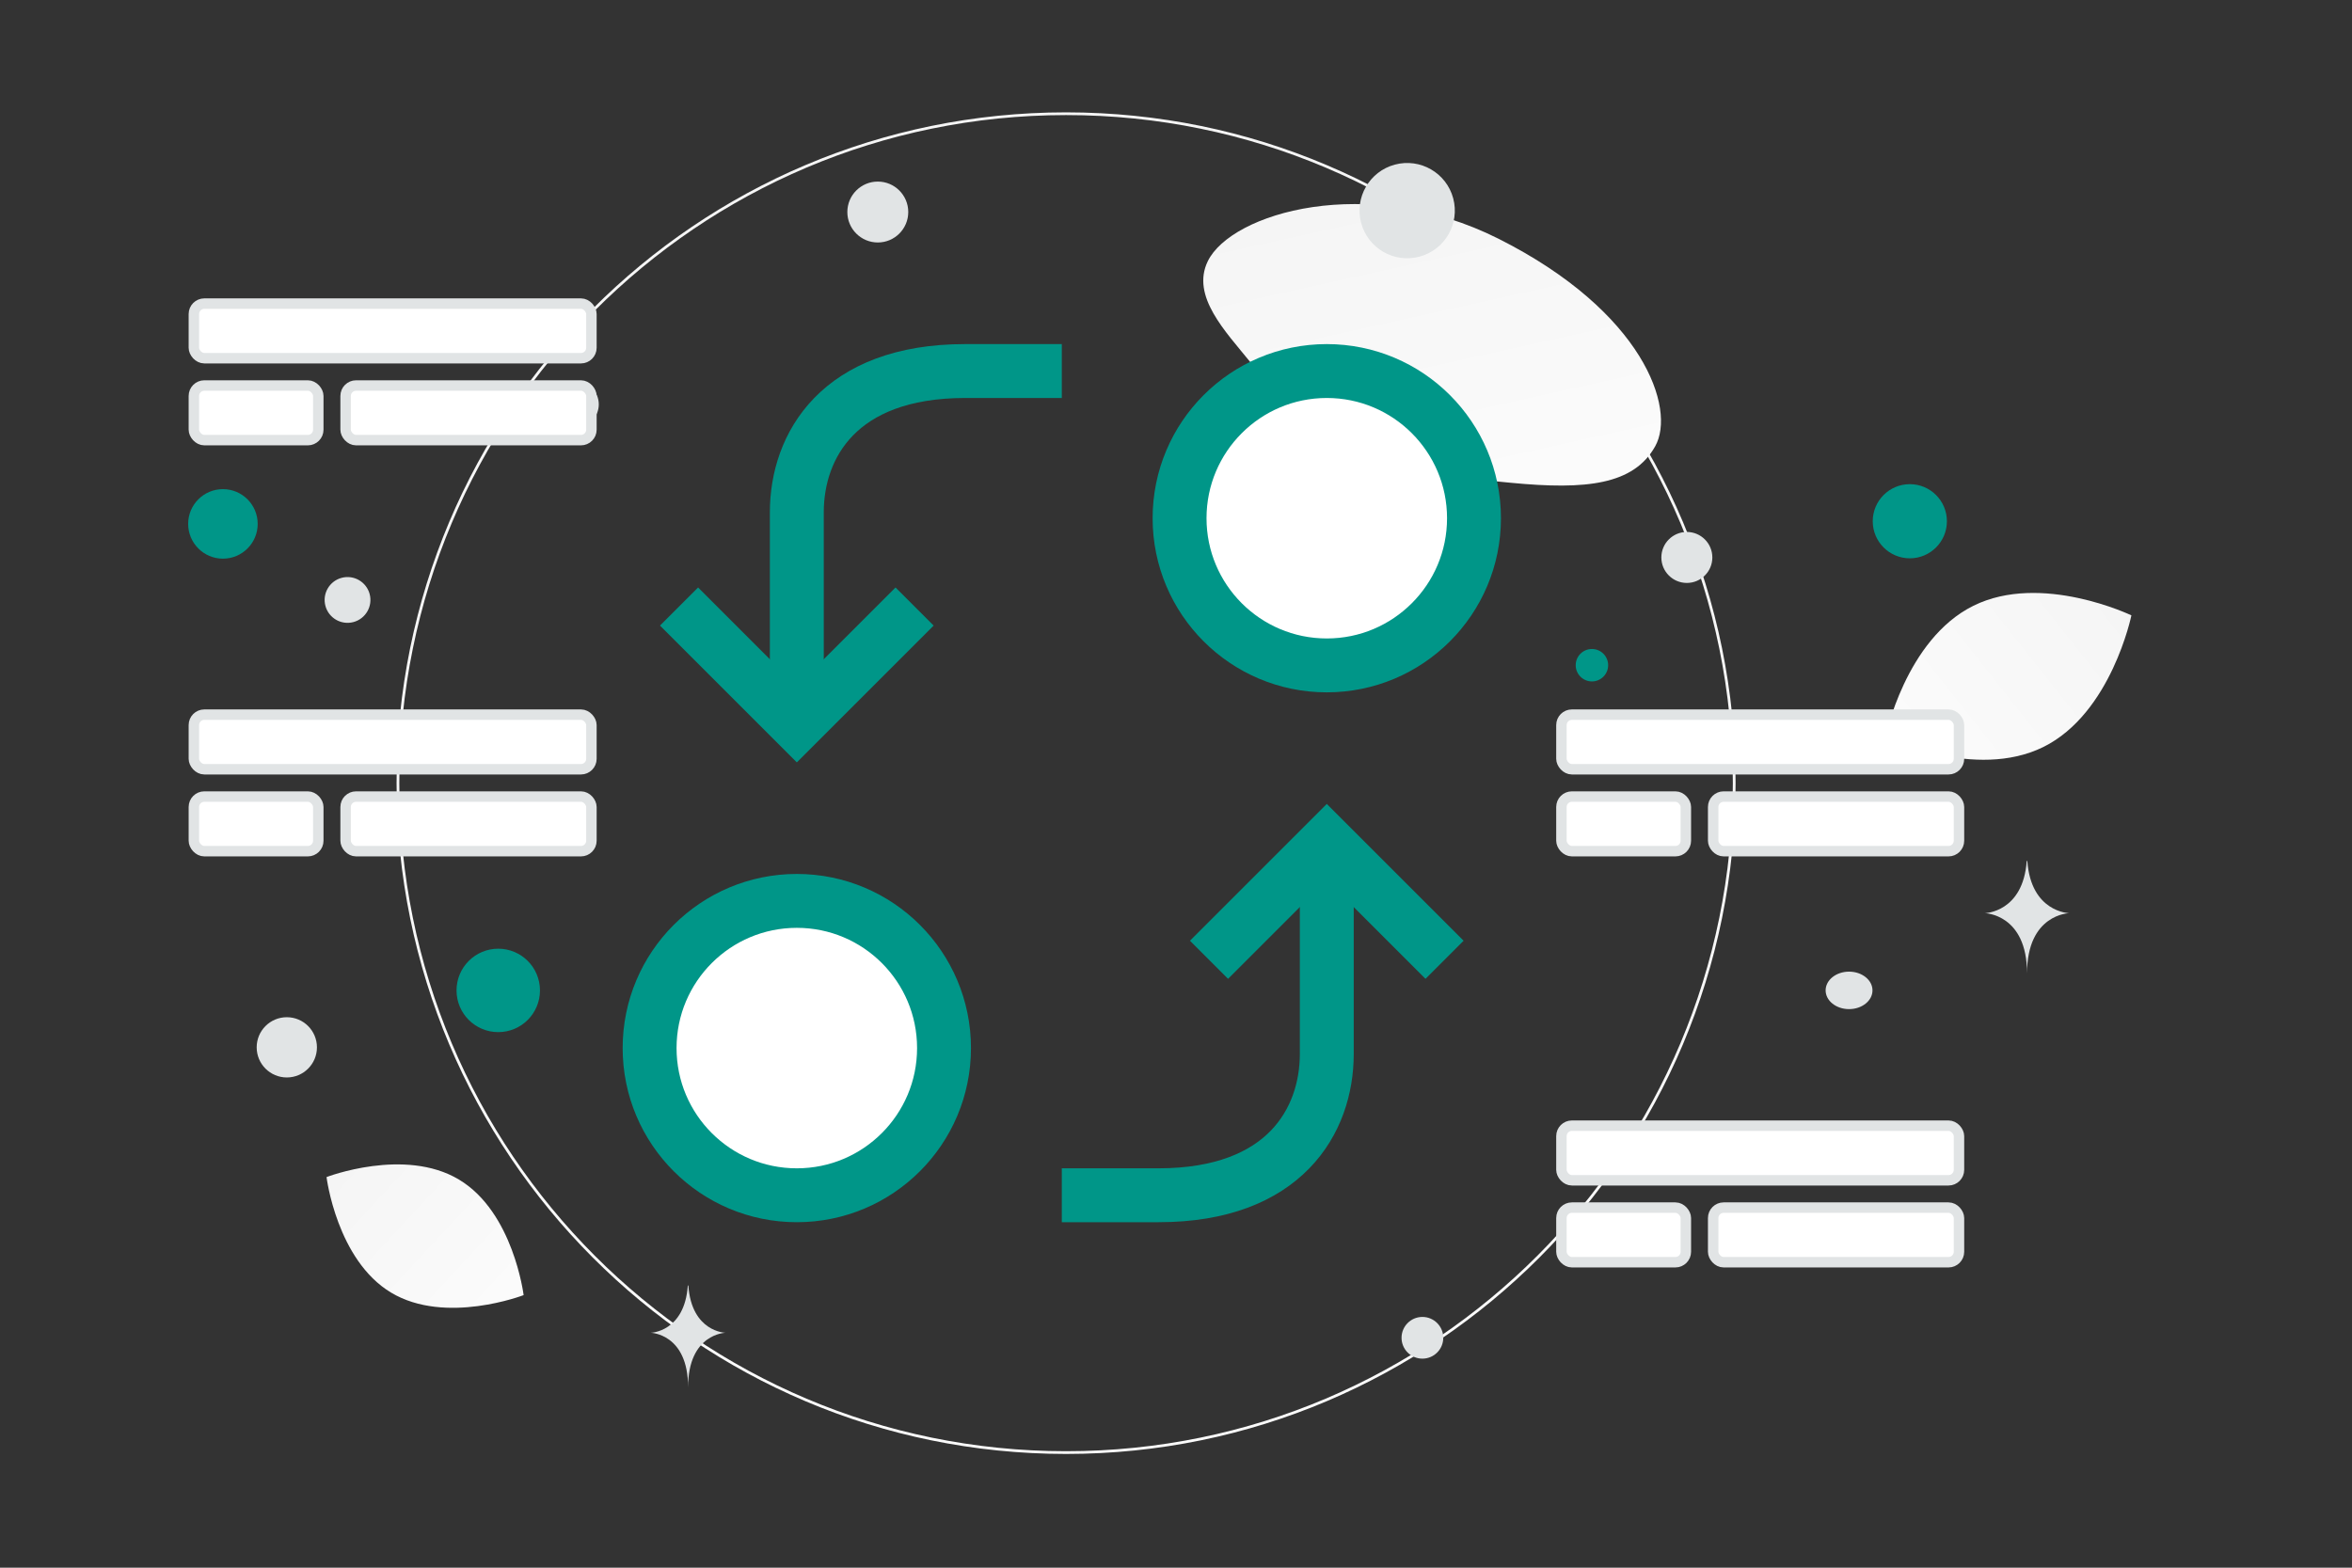 <svg width="900" height="600" viewBox="0 0 900 600" fill="none" xmlns="http://www.w3.org/2000/svg"><rect x="0" y="0" width="900" height="600" fill="#333333" stroke="none"/><path fill="transparent" d="M0 0h900v600H0z"/><path d="M663.603 299.734c0 141.502-114.466 256.21-255.664 256.21-141.198 0-255.663-114.708-255.663-256.21 0-141.502 114.465-256.21 255.663-256.21s255.664 114.708 255.664 256.21z" stroke="url(#a)" stroke-width="1.048"/><path d="M633.359 170.811c-8.255 14.732-26.333 16.756-55.296 13.957-21.782-2.11-41.645-3.742-63.429-15.619-15.247-8.307-27.316-19.546-36.125-30.462-9.546-11.825-22.87-25.321-16.338-38.73 8.976-18.418 60.884-33.93 111.288-8.563 55.369 27.875 67.975 65.019 59.9 79.417z" fill="url(#b)"/><path d="M781.933 285.877c-25.988 12.891-60.48-3.685-60.48-3.685s7.665-37.469 33.667-50.342c25.988-12.892 60.466 3.666 60.466 3.666s-7.666 37.47-33.653 50.361z" fill="url(#c)"/><path d="M149.677 494.735c20.819 12.478 50.687.943 50.687.943s-3.906-31.759-24.737-44.223c-20.818-12.477-50.674-.957-50.674-.957s3.906 31.76 24.724 44.237z" fill="url(#d)"/><circle cx="730.799" cy="199.494" r="14.19" transform="rotate(180 730.799 199.494)" fill="#009688"/><circle cx="190.657" cy="379.062" r="15.964" transform="rotate(180 190.657 379.062)" fill="#009688"/><circle r="13.303" transform="matrix(-1 0 0 1 85.303 200.511)" fill="#009688"/><circle r="6.208" transform="matrix(-1 0 0 1 609.156 254.595)" fill="#009688"/><circle r="7.982" transform="matrix(-1 0 0 1 544.288 512.011)" fill="#E1E4E5"/><circle r="11.529" transform="matrix(-1 0 0 1 109.749 400.847)" fill="#E1E4E5"/><circle r="8.775" transform="matrix(-1 0 0 1 220.352 154.765)" fill="#E1E4E5"/><circle r="9.756" transform="matrix(-1 0 0 1 645.478 213.351)" fill="#E1E4E5"/><circle r="8.76" transform="scale(1 -1) rotate(-75 -83.131 -201.463)" fill="#E1E4E5"/><circle r="11.654" transform="matrix(-1 0 0 1 335.893 81.15)" fill="#E1E4E5"/><ellipse rx="8.965" ry="7.172" transform="matrix(-1 0 0 1 707.547 379.048)" fill="#E1E4E5"/><circle r="18.232" transform="scale(1 -1) rotate(-75 216.701 -391.174)" fill="#E1E4E5"/><path d="M775.531 329.516h.234c1.389 19.677 16.022 19.98 16.022 19.98s-16.136.315-16.136 23.051c0-22.736-16.137-23.051-16.137-23.051s14.628-.303 16.017-19.98zM263.194 492.012h.208c1.233 17.808 14.217 18.083 14.217 18.083s-14.318.285-14.318 20.862c0-20.577-14.318-20.862-14.318-20.862s12.979-.275 14.211-18.083z" fill="#E1E4E5"/><path d="M304.904 277.202c0-20.656-.002-67.598-.001-81.117.001-25.477 16.094-54.078 64.378-54.078h37.02" stroke="#009688" stroke-width="20.625"/><path d="m349.969 232.137-45.065 45.065-45.065-45.065m247.858 90.13c0 20.656.002 67.597.001 81.117-.001 25.477-16.094 54.078-64.378 54.078h-37.019" stroke="#009688" stroke-width="20.625"/><path d="m462.632 367.332 45.065-45.065 45.065 45.065" stroke="#009688" stroke-width="20.625"/><circle cx="304.904" cy="401.13" r="56.331" fill="#fff" stroke="#009688" stroke-width="20.625"/><circle cx="507.697" cy="198.338" r="56.331" fill="#fff" stroke="#009688" stroke-width="20.625"/><rect x="74.185" y="116.197" width="152.124" height="20.903" rx="4" fill="#fff" stroke="#E1E4E5" stroke-width="4"/><rect x="74.185" y="273.514" width="152.124" height="20.903" rx="4" fill="#fff" stroke="#E1E4E5" stroke-width="4"/><rect x="597.486" y="273.514" width="152.124" height="20.903" rx="4" fill="#fff" stroke="#E1E4E5" stroke-width="4"/><rect x="597.486" y="430.832" width="152.124" height="20.903" rx="4" fill="#fff" stroke="#E1E4E5" stroke-width="4"/><rect x="74.185" y="147.55" width="47.611" height="20.903" rx="4" fill="#fff" stroke="#E1E4E5" stroke-width="4"/><rect x="74.185" y="304.868" width="47.611" height="20.903" rx="4" fill="#fff" stroke="#E1E4E5" stroke-width="4"/><rect x="597.486" y="304.868" width="47.611" height="20.903" rx="4" fill="#fff" stroke="#E1E4E5" stroke-width="4"/><rect x="597.486" y="462.186" width="47.611" height="20.903" rx="4" fill="#fff" stroke="#E1E4E5" stroke-width="4"/><rect x="132.248" y="147.55" width="94.062" height="20.903" rx="4" fill="#fff" stroke="#E1E4E5" stroke-width="4"/><rect x="132.248" y="304.868" width="94.062" height="20.903" rx="4" fill="#fff" stroke="#E1E4E5" stroke-width="4"/><rect x="655.548" y="304.868" width="94.062" height="20.903" rx="4" fill="#fff" stroke="#E1E4E5" stroke-width="4"/><rect x="655.548" y="462.186" width="94.062" height="20.903" rx="4" fill="#fff" stroke="#E1E4E5" stroke-width="4"/><defs><linearGradient id="a" x1="418.864" y1="844.348" x2="402.998" y2="-515.565" gradientUnits="userSpaceOnUse"><stop stop-color="#fff"/><stop offset="1" stop-color="#EEE"/></linearGradient><linearGradient id="b" x1="577.751" y1="266.288" x2="504.176" y2="-64.326" gradientUnits="userSpaceOnUse"><stop stop-color="#fff"/><stop offset="1" stop-color="#EEE"/></linearGradient><linearGradient id="c" x1="682.137" y1="326.088" x2="896.484" y2="156.539" gradientUnits="userSpaceOnUse"><stop stop-color="#fff"/><stop offset="1" stop-color="#EEE"/></linearGradient><linearGradient id="d" x1="230.239" y1="534.899" x2="62.726" y2="379.257" gradientUnits="userSpaceOnUse"><stop stop-color="#fff"/><stop offset="1" stop-color="#EEE"/></linearGradient></defs></svg>